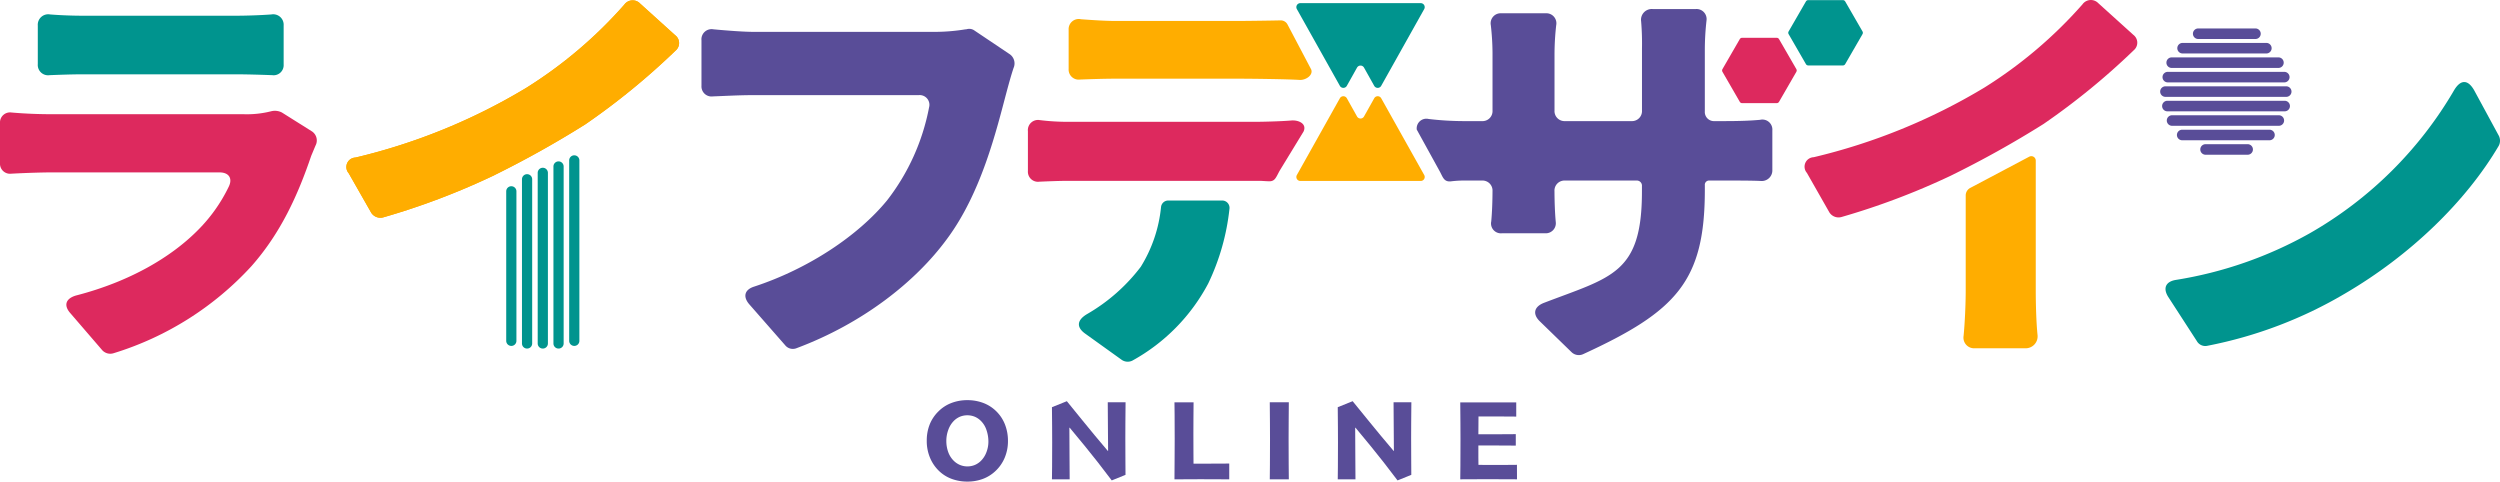 <svg id="グループ_1440" data-name="グループ 1440" xmlns="http://www.w3.org/2000/svg" width="344.95" height="66.45" viewBox="0 0 344.95 66.45">
  <g id="グループ_1437" data-name="グループ 1437">
    <g id="グループ_1431" data-name="グループ 1431" transform="translate(127.876 55.214)">
      <path id="パス_1967" data-name="パス 1967" d="M375.876,303.822a5.93,5.93,0,0,1-.456,2.344,5.332,5.332,0,0,1-1.291,1.842,5.156,5.156,0,0,1-1.763,1.083,6.1,6.1,0,0,1-2.088.354,6.226,6.226,0,0,1-2.065-.338,5.036,5.036,0,0,1-1.723-1.012,5.377,5.377,0,0,1-1.334-1.858,5.925,5.925,0,0,1-.485-2.42,6.029,6.029,0,0,1,.4-2.244,5.275,5.275,0,0,1,1.219-1.821,5.053,5.053,0,0,1,1.763-1.144,6,6,0,0,1,2.207-.4,6.182,6.182,0,0,1,2.164.369,5.1,5.1,0,0,1,1.751,1.083,5.167,5.167,0,0,1,1.274,1.871A6.149,6.149,0,0,1,375.876,303.822Zm-2.7.084a4.9,4.9,0,0,0-.271-1.59,3.128,3.128,0,0,0-.826-1.305,2.645,2.645,0,0,0-.8-.523,2.746,2.746,0,0,0-2.017,0,2.746,2.746,0,0,0-.849.574,3.357,3.357,0,0,0-.766,1.233,4.375,4.375,0,0,0-.274,1.527,4.431,4.431,0,0,0,.274,1.587,3.183,3.183,0,0,0,.8,1.214,2.682,2.682,0,0,0,.817.53,2.706,2.706,0,0,0,2.012.009,2.66,2.66,0,0,0,.838-.548,3.286,3.286,0,0,0,.774-1.182A4.069,4.069,0,0,0,373.177,303.906Z" transform="translate(-364.673 -298.209)" fill="#594d98"/>
      <path id="パス_1968" data-name="パス 1968" d="M390.408,298.489q-.017,1.384-.024,2.776t-.008,2.19q0,1.8.012,3.234t.012,1.812l-1.9.769q-2.008-2.669-3.72-4.756t-2.085-2.524l-.04.016q0,1.708.021,4.133t.019,2.98h-2.445c0-.264.012-.846.02-1.746s.012-2.019.012-3.359q0-.817-.008-2.1t-.024-2.75l2.057-.826q.349.421,2.072,2.549t3.588,4.32l.032-.015q0-1.1-.024-3.248t-.023-3.455Z" transform="translate(-362.978 -298.195)" fill="#594d98"/>
      <path id="パス_1969" data-name="パス 1969" d="M403.054,309.105l-1.559-.007q-1.259-.008-2.435-.009-.936,0-1.83.009t-1.734.007q0-1.334.019-2.875t.012-2.7q0-2.089-.012-3.341c-.008-.834-.016-1.4-.019-1.712h2.636q-.008.961-.017,2.143t-.008,2.208q0,1.523.008,2.728t.009,1.385c.237,0,.51,0,.816,0s.581,0,.824,0q1.046,0,2.053-.008c.671-.006,1.083-.007,1.236-.007Z" transform="translate(-361.319 -298.18)" fill="#594d98"/>
      <path id="パス_1970" data-name="パス 1970" d="M409.985,309.105h-2.628c.006-.449.012-1.1.02-1.953s.012-2.009.012-3.469q0-.921-.008-2.332t-.024-2.877h2.628q-.007,1.088-.019,2.5t-.012,2.521q0,2.245.012,3.474T409.985,309.105Z" transform="translate(-360.029 -298.18)" fill="#594d98"/>
      <path id="パス_1971" data-name="パス 1971" d="M425.973,298.489q-.017,1.384-.024,2.776t-.008,2.19q0,1.8.012,3.234t.012,1.812l-1.9.769q-2.007-2.669-3.72-4.756t-2.085-2.524l-.04.016q0,1.708.021,4.133t.019,2.98h-2.445c0-.264.012-.846.02-1.746s.012-2.019.012-3.359q0-.817-.008-2.1t-.024-2.75l2.057-.826q.349.421,2.072,2.549t3.588,4.32l.032-.015q0-1.1-.024-3.248t-.023-3.455Z" transform="translate(-359.108 -298.195)" fill="#594d98"/>
      <path id="パス_1972" data-name="パス 1972" d="M438.889,309.1l-1.58-.007q-1.294-.008-2.572-.009-1.1,0-2.152.009t-1.525.007c0-.279.012-.89.02-1.831s.012-2.131.012-3.573q0-.913-.008-2.327t-.024-2.885q.541,0,1.536,0c.665,0,1.333,0,2.006,0q1.374,0,2.692,0l1.491,0v1.961q-.135,0-1.039-.008t-1.818-.009c-.355,0-.767,0-1.239,0s-.843,0-1.112,0q0,.6-.008,1.258c-.006.44-.009.839-.009,1.2l1.053,0q.639,0,1.052,0,1.023,0,1.917-.008c.6-.006.975-.009,1.14-.009v1.581l-1.232-.009q-1.071-.008-1.794-.008-.4,0-1.06,0l-1.077,0c0,.62,0,1.15,0,1.593s.007.8.012,1.082q.476.008,1.271.012c.529,0,1.009,0,1.437,0q.9,0,1.644-.008t.96-.009Z" transform="translate(-357.45 -298.179)" fill="#594d98"/>
    </g>
    <g id="グループ_1432" data-name="グループ 1432" transform="translate(0 3.983)">
      <path id="パス_1973" data-name="パス 1973" d="M288.246,262.438l4.1,2.577a1.5,1.5,0,0,1,.529,1.993l-.588,1.406c-1.815,5.332-4.158,10.6-8.258,15.234a42.825,42.825,0,0,1-19.041,12.009,1.5,1.5,0,0,1-1.523-.41l-4.394-5.1c-1-1.114-.644-2.05.762-2.462,7.5-1.932,13.123-5.331,16.7-8.9a21.924,21.924,0,0,0,4.393-6.152c.527-1.112,0-1.933-1.291-1.933H256.375c-1.053,0-3.28.059-5.448.176a1.39,1.39,0,0,1-1.582-1.465V263.9a1.389,1.389,0,0,1,1.582-1.465c1.991.176,3.983.235,5.448.235h26.54a13.6,13.6,0,0,0,3.867-.411A2.1,2.1,0,0,1,288.246,262.438Z" transform="translate(-249.345 -250.895)" fill="#dd295e"/>
      <path id="パス_1974" data-name="パス 1974" d="M373.2,252.064a1.223,1.223,0,0,1,1.113.176l4.8,3.223a1.55,1.55,0,0,1,.588,1.933c-.353,1.054-.7,2.343-.938,3.222-1.406,5.273-3.458,13.943-8.261,20.389-4.335,5.918-11.66,11.658-20.741,15.055a1.361,1.361,0,0,1-1.58-.409L343.2,289.97c-.879-1.056-.585-1.992.7-2.4,7.5-2.46,14.355-7.031,18.34-11.892a30.078,30.078,0,0,0,5.8-12.831,1.342,1.342,0,0,0-1.406-1.7h-22.79c-1.933,0-4.042.118-5.624.176a1.389,1.389,0,0,1-1.582-1.465v-6.269a1.4,1.4,0,0,1,1.641-1.523c1.874.176,4.218.353,5.565.353h24.782a26.27,26.27,0,0,0,4.453-.353Z" transform="translate(-239.848 -252.005)" fill="#594d98"/>
    </g>
    <g id="グループ_1434" data-name="グループ 1434" transform="translate(47.811 0.045)">
      <g id="グループ_1433" data-name="グループ 1433">
        <path id="パス_1975" data-name="パス 1975" d="M337.822,253.271l-4.863-4.394a1.419,1.419,0,0,0-2.168.176,61.31,61.31,0,0,1-13.533,11.482,82.41,82.41,0,0,1-23.551,9.61,1.306,1.306,0,0,0-.938,2.168l3.106,5.448a1.5,1.5,0,0,0,1.64.645,99.466,99.466,0,0,0,15.057-5.684,139.978,139.978,0,0,0,12.844-7.156A97.487,97.487,0,0,0,337.88,255.38,1.354,1.354,0,0,0,337.822,253.271Z" transform="translate(-292.465 -248.453)" fill="#ffad00"/>
      </g>
    </g>
    <path id="パス_1976" data-name="パス 1976" d="M337.822,253.271l-4.863-4.394a1.419,1.419,0,0,0-2.168.176,61.31,61.31,0,0,1-13.533,11.482,82.41,82.41,0,0,1-23.551,9.61,1.306,1.306,0,0,0-.938,2.168l3.106,5.448a1.5,1.5,0,0,0,1.64.645,99.466,99.466,0,0,0,15.057-5.684,139.978,139.978,0,0,0,12.844-7.156A97.487,97.487,0,0,0,337.88,255.38,1.354,1.354,0,0,0,337.822,253.271Z" transform="translate(-244.654 -248.408)" fill="#ffad00"/>
    <path id="パス_1977" data-name="パス 1977" d="M466.742,265h1.347c2.168,0,3.632-.059,4.922-.176a1.381,1.381,0,0,1,1.7,1.465v5.449a1.461,1.461,0,0,1-1.582,1.523c-1.288-.059-2.871-.059-4.98-.059h-2.109a.586.586,0,0,0-.644.644v.644c0,12.6-3.925,16.761-16.815,22.677a1.441,1.441,0,0,1-1.582-.292L442.6,292.6c-1-.995-.762-1.991.585-2.518,9.316-3.574,13.533-3.988,13.533-15.355v-.762a.706.706,0,0,0-.762-.762h-9.843a1.384,1.384,0,0,0-1.464,1.465v-.4c0,1.757.058,3.337.175,4.628a1.389,1.389,0,0,1-1.464,1.582H437.39a1.36,1.36,0,0,1-1.465-1.641q.176-1.936.176-4.569v.4a1.383,1.383,0,0,0-1.465-1.465h-2.168a14.653,14.653,0,0,0-2.168.118c-.938.059-1.043-.609-1.523-1.465l-3.13-5.684a1.337,1.337,0,0,1,1.641-1.465,41.91,41.91,0,0,0,5.18.294h2.168a1.383,1.383,0,0,0,1.465-1.465v-7.963a35.74,35.74,0,0,0-.235-3.808,1.383,1.383,0,0,1,1.465-1.641h6.094a1.383,1.383,0,0,1,1.464,1.641,35.932,35.932,0,0,0-.234,3.866v7.9A1.384,1.384,0,0,0,446.119,265h9.14a1.383,1.383,0,0,0,1.465-1.465v-8.549a36.888,36.888,0,0,0-.118-3.749,1.484,1.484,0,0,1,1.582-1.7h5.976a1.389,1.389,0,0,1,1.464,1.582,36.55,36.55,0,0,0-.233,3.866v8.666A1.261,1.261,0,0,0,466.742,265Z" transform="translate(-230.163 -248.29)" fill="#594d98"/>
    <path id="パス_1978" data-name="パス 1978" d="M520.215,285.93a55.431,55.431,0,0,0,18.515-6.443,54.055,54.055,0,0,0,19.918-19.744c.879-1.465,1.875-1.523,2.754,0l3.4,6.269a1.49,1.49,0,0,1,0,1.406c-4.511,7.674-12.187,15.116-21.209,20.386a59.615,59.615,0,0,1-18.98,7.207,1.337,1.337,0,0,1-1.465-.644l-3.984-6.152C518.458,287.044,518.867,286.165,520.215,285.93Z" transform="translate(-220.026 -247.302)" fill="#00948e"/>
    <path id="パス_1979" data-name="パス 1979" d="M471.178,253.117h-4.772a.373.373,0,0,0-.324.186l-2.387,4.134a.375.375,0,0,0,0,.374l2.387,4.134a.374.374,0,0,0,.324.187h4.772a.374.374,0,0,0,.324-.187l2.387-4.134a.375.375,0,0,0,0-.374L471.5,253.3A.373.373,0,0,0,471.178,253.117Z" transform="translate(-226.029 -247.901)" fill="#dd295e"/>
    <path id="パス_1980" data-name="パス 1980" d="M479.411,248.427h-4.773a.373.373,0,0,0-.324.186l-2.386,4.134a.369.369,0,0,0,0,.374l2.386,4.134a.372.372,0,0,0,.324.187h4.773a.374.374,0,0,0,.324-.187l2.386-4.134a.375.375,0,0,0,0-.374l-2.386-4.134A.376.376,0,0,0,479.411,248.427Z" transform="translate(-225.133 -248.411)" fill="#00948e"/>
    <g id="グループ_1435" data-name="グループ 1435" transform="translate(178.87 0.433)">
      <path id="パス_1981" data-name="パス 1981" d="M419.039,263.183l-1.408-2.515a.553.553,0,0,0-.962,0l-5.933,10.59a.551.551,0,0,0,.481.821h16.608a.551.551,0,0,0,.481-.821l-5.933-10.59a.552.552,0,0,0-.962,0L420,263.183A.552.552,0,0,1,419.039,263.183Z" transform="translate(-410.664 -247.543)" fill="#ffad00"/>
      <path id="パス_1982" data-name="パス 1982" d="M422.372,260.213l5.933-10.588a.552.552,0,0,0-.481-.822H411.216a.552.552,0,0,0-.481.822l5.933,10.588a.552.552,0,0,0,.962,0l1.408-2.514a.552.552,0,0,1,.962,0l1.408,2.514A.552.552,0,0,0,422.372,260.213Z" transform="translate(-410.664 -248.803)" fill="#00948e"/>
    </g>
    <g id="グループ_1436" data-name="グループ 1436" transform="translate(147.452 2.641)">
      <path id="パス_1983" data-name="パス 1983" d="M383.91,259.129c1.582-.059,3.4-.118,4.862-.118h16.991c1.639,0,6.862.059,8.5.176.879,0,1.84-.717,1.524-1.465l-3.258-6.186a1.055,1.055,0,0,0-.964-.57c-1.083.028-4.65.078-5.806.078H388.772c-1.406,0-3.162-.118-4.745-.235a1.4,1.4,0,0,0-1.7,1.465v5.39A1.389,1.389,0,0,0,383.91,259.129Z" transform="translate(-382.328 -250.795)" fill="#ffad00"/>
    </g>
    <path id="パス_1984" data-name="パス 1984" d="M394.482,271.739h-11.6c-1.171,0-2.694.059-4.042.118a1.389,1.389,0,0,1-1.581-1.465v-5.508a1.4,1.4,0,0,1,1.64-1.524,31.4,31.4,0,0,0,3.983.235h25.808c.821,0,3.433-.059,4.839-.176,1.056-.116,2.268.431,1.759,1.523L412,270.333c-.554,1-.644,1.523-1.582,1.465-1.288-.059-.619-.059-1.733-.059H394.482Z" transform="translate(-235.428 -246.787)" fill="#dd295e"/>
    <path id="パス_1985" data-name="パス 1985" d="M529.686,267.81h-5.807a.727.727,0,1,1,0-1.455h5.807a.727.727,0,1,1,0,1.455Z" transform="translate(-219.555 -246.46)" fill="#594d98"/>
    <path id="パス_1986" data-name="パス 1986" d="M533.014,266.01H520.971a.728.728,0,0,1,0-1.456h12.043a.728.728,0,0,1,0,1.456Z" transform="translate(-219.871 -246.656)" fill="#594d98"/>
    <path id="パス_1987" data-name="パス 1987" d="M534.441,264.21H519.71a.728.728,0,0,1,0-1.456h14.73a.728.728,0,0,1,0,1.456Z" transform="translate(-220.008 -246.852)" fill="#594d98"/>
    <path id="パス_1988" data-name="パス 1988" d="M535.311,262.409H519.129a.727.727,0,0,1,0-1.455h16.182a.727.727,0,1,1,0,1.455Z" transform="translate(-220.072 -247.048)" fill="#594d98"/>
    <path id="パス_1989" data-name="パス 1989" d="M535.552,260.609H518.886a.727.727,0,0,1,0-1.455h16.665a.727.727,0,0,1,0,1.455Z" transform="translate(-220.098 -247.244)" fill="#594d98"/>
    <path id="パス_1990" data-name="パス 1990" d="M535.253,258.809H519.177a.727.727,0,1,1,0-1.455h16.075a.727.727,0,1,1,0,1.455Z" transform="translate(-220.066 -247.44)" fill="#594d98"/>
    <path id="パス_1991" data-name="パス 1991" d="M534.393,257.009h-14.73a.727.727,0,1,1,0-1.455h14.73a.727.727,0,1,1,0,1.455Z" transform="translate(-220.014 -247.635)" fill="#594d98"/>
    <path id="パス_1992" data-name="パス 1992" d="M530.863,253.408h-7.9a.727.727,0,0,1,0-1.455h7.9a.727.727,0,1,1,0,1.455Z" transform="translate(-219.655 -248.027)" fill="#594d98"/>
    <path id="パス_1993" data-name="パス 1993" d="M532.579,255.209H521.019a.728.728,0,1,1,0-1.456h11.559a.728.728,0,0,1,0,1.456Z" transform="translate(-219.866 -247.831)" fill="#594d98"/>
    <path id="パス_1994" data-name="パス 1994" d="M502.755,267.917l-8.141,4.31a1.172,1.172,0,0,0-.625,1.037v13.062c0,1.935-.117,4.512-.294,6.328a1.468,1.468,0,0,0,1.523,1.7h7.014a1.648,1.648,0,0,0,1.664-1.867c-.181-1.823-.242-4.32-.242-6.158V268.459A.613.613,0,0,0,502.755,267.917Z" transform="translate(-222.76 -246.298)" fill="#ffad00"/>
    <path id="パス_1995" data-name="パス 1995" d="M519.282,253.23l-4.863-4.394a1.419,1.419,0,0,0-2.168.176,61.317,61.317,0,0,1-13.534,11.482,82.448,82.448,0,0,1-23.551,9.61,1.306,1.306,0,0,0-.937,2.168l3.1,5.446a1.5,1.5,0,0,0,1.641.646,99.637,99.637,0,0,0,15.056-5.684,140.107,140.107,0,0,0,12.844-7.156,97.423,97.423,0,0,0,12.465-10.187A1.353,1.353,0,0,0,519.282,253.23Z" transform="translate(-224.911 -248.412)" fill="#dd295e"/>
    <path id="パス_1996" data-name="パス 1996" d="M395.924,273.365a1,1,0,0,0-.983.876,19.21,19.21,0,0,1-2.8,8.272,24.935,24.935,0,0,1-7.381,6.505c-1.406.819-1.582,1.815-.235,2.752l4.981,3.574a1.452,1.452,0,0,0,1.465.118A26.061,26.061,0,0,0,401.456,284.8a31.585,31.585,0,0,0,2.925-10.3,1.013,1.013,0,0,0-1-1.135Z" transform="translate(-234.738 -245.698)" fill="#00948e"/>
    <path id="パス_1997" data-name="パス 1997" d="M313.04,293.621a.705.705,0,0,1-.7-.7V272.291a.7.7,0,0,1,1.408,0v20.626A.7.7,0,0,1,313.04,293.621Z" transform="translate(-242.492 -245.891)" fill="#00948e"/>
    <path id="パス_1998" data-name="パス 1998" d="M315,294.148a.7.7,0,0,1-.7-.7V270.79a.7.7,0,1,1,1.408,0v22.655A.7.7,0,0,1,315,294.148Z" transform="translate(-242.278 -246.054)" fill="#00948e"/>
    <path id="パス_1999" data-name="パス 1999" d="M316.957,294.235a.7.7,0,0,1-.7-.7V269.993a.7.7,0,0,1,1.408,0v23.539A.7.7,0,0,1,316.957,294.235Z" transform="translate(-242.065 -246.141)" fill="#00948e"/>
    <path id="パス_2000" data-name="パス 2000" d="M318.916,294.322a.7.7,0,0,1-.7-.7V269.2a.7.7,0,1,1,1.408,0v24.424A.7.7,0,0,1,318.916,294.322Z" transform="translate(-241.852 -246.228)" fill="#00948e"/>
    <path id="パス_2001" data-name="パス 2001" d="M320.874,294.04a.705.705,0,0,1-.7-.7V268.444a.7.7,0,0,1,1.408,0v24.891A.7.7,0,0,1,320.874,294.04Z" transform="translate(-241.639 -246.31)" fill="#00948e"/>
    <path id="パス_2002" data-name="パス 2002" d="M254.048,257.064v-5.331a1.444,1.444,0,0,1,1.7-1.523c1.464.118,3.161.176,4.511.176h21.148c1.291,0,3.282-.059,4.864-.176a1.444,1.444,0,0,1,1.7,1.523v5.39a1.389,1.389,0,0,1-1.581,1.465c-1.582-.059-3.576-.118-5.1-.118H260.258c-1.349,0-3.106.059-4.569.118A1.424,1.424,0,0,1,254.048,257.064Z" transform="translate(-248.833 -248.217)" fill="#00948e"/>
  </g>
</svg>
